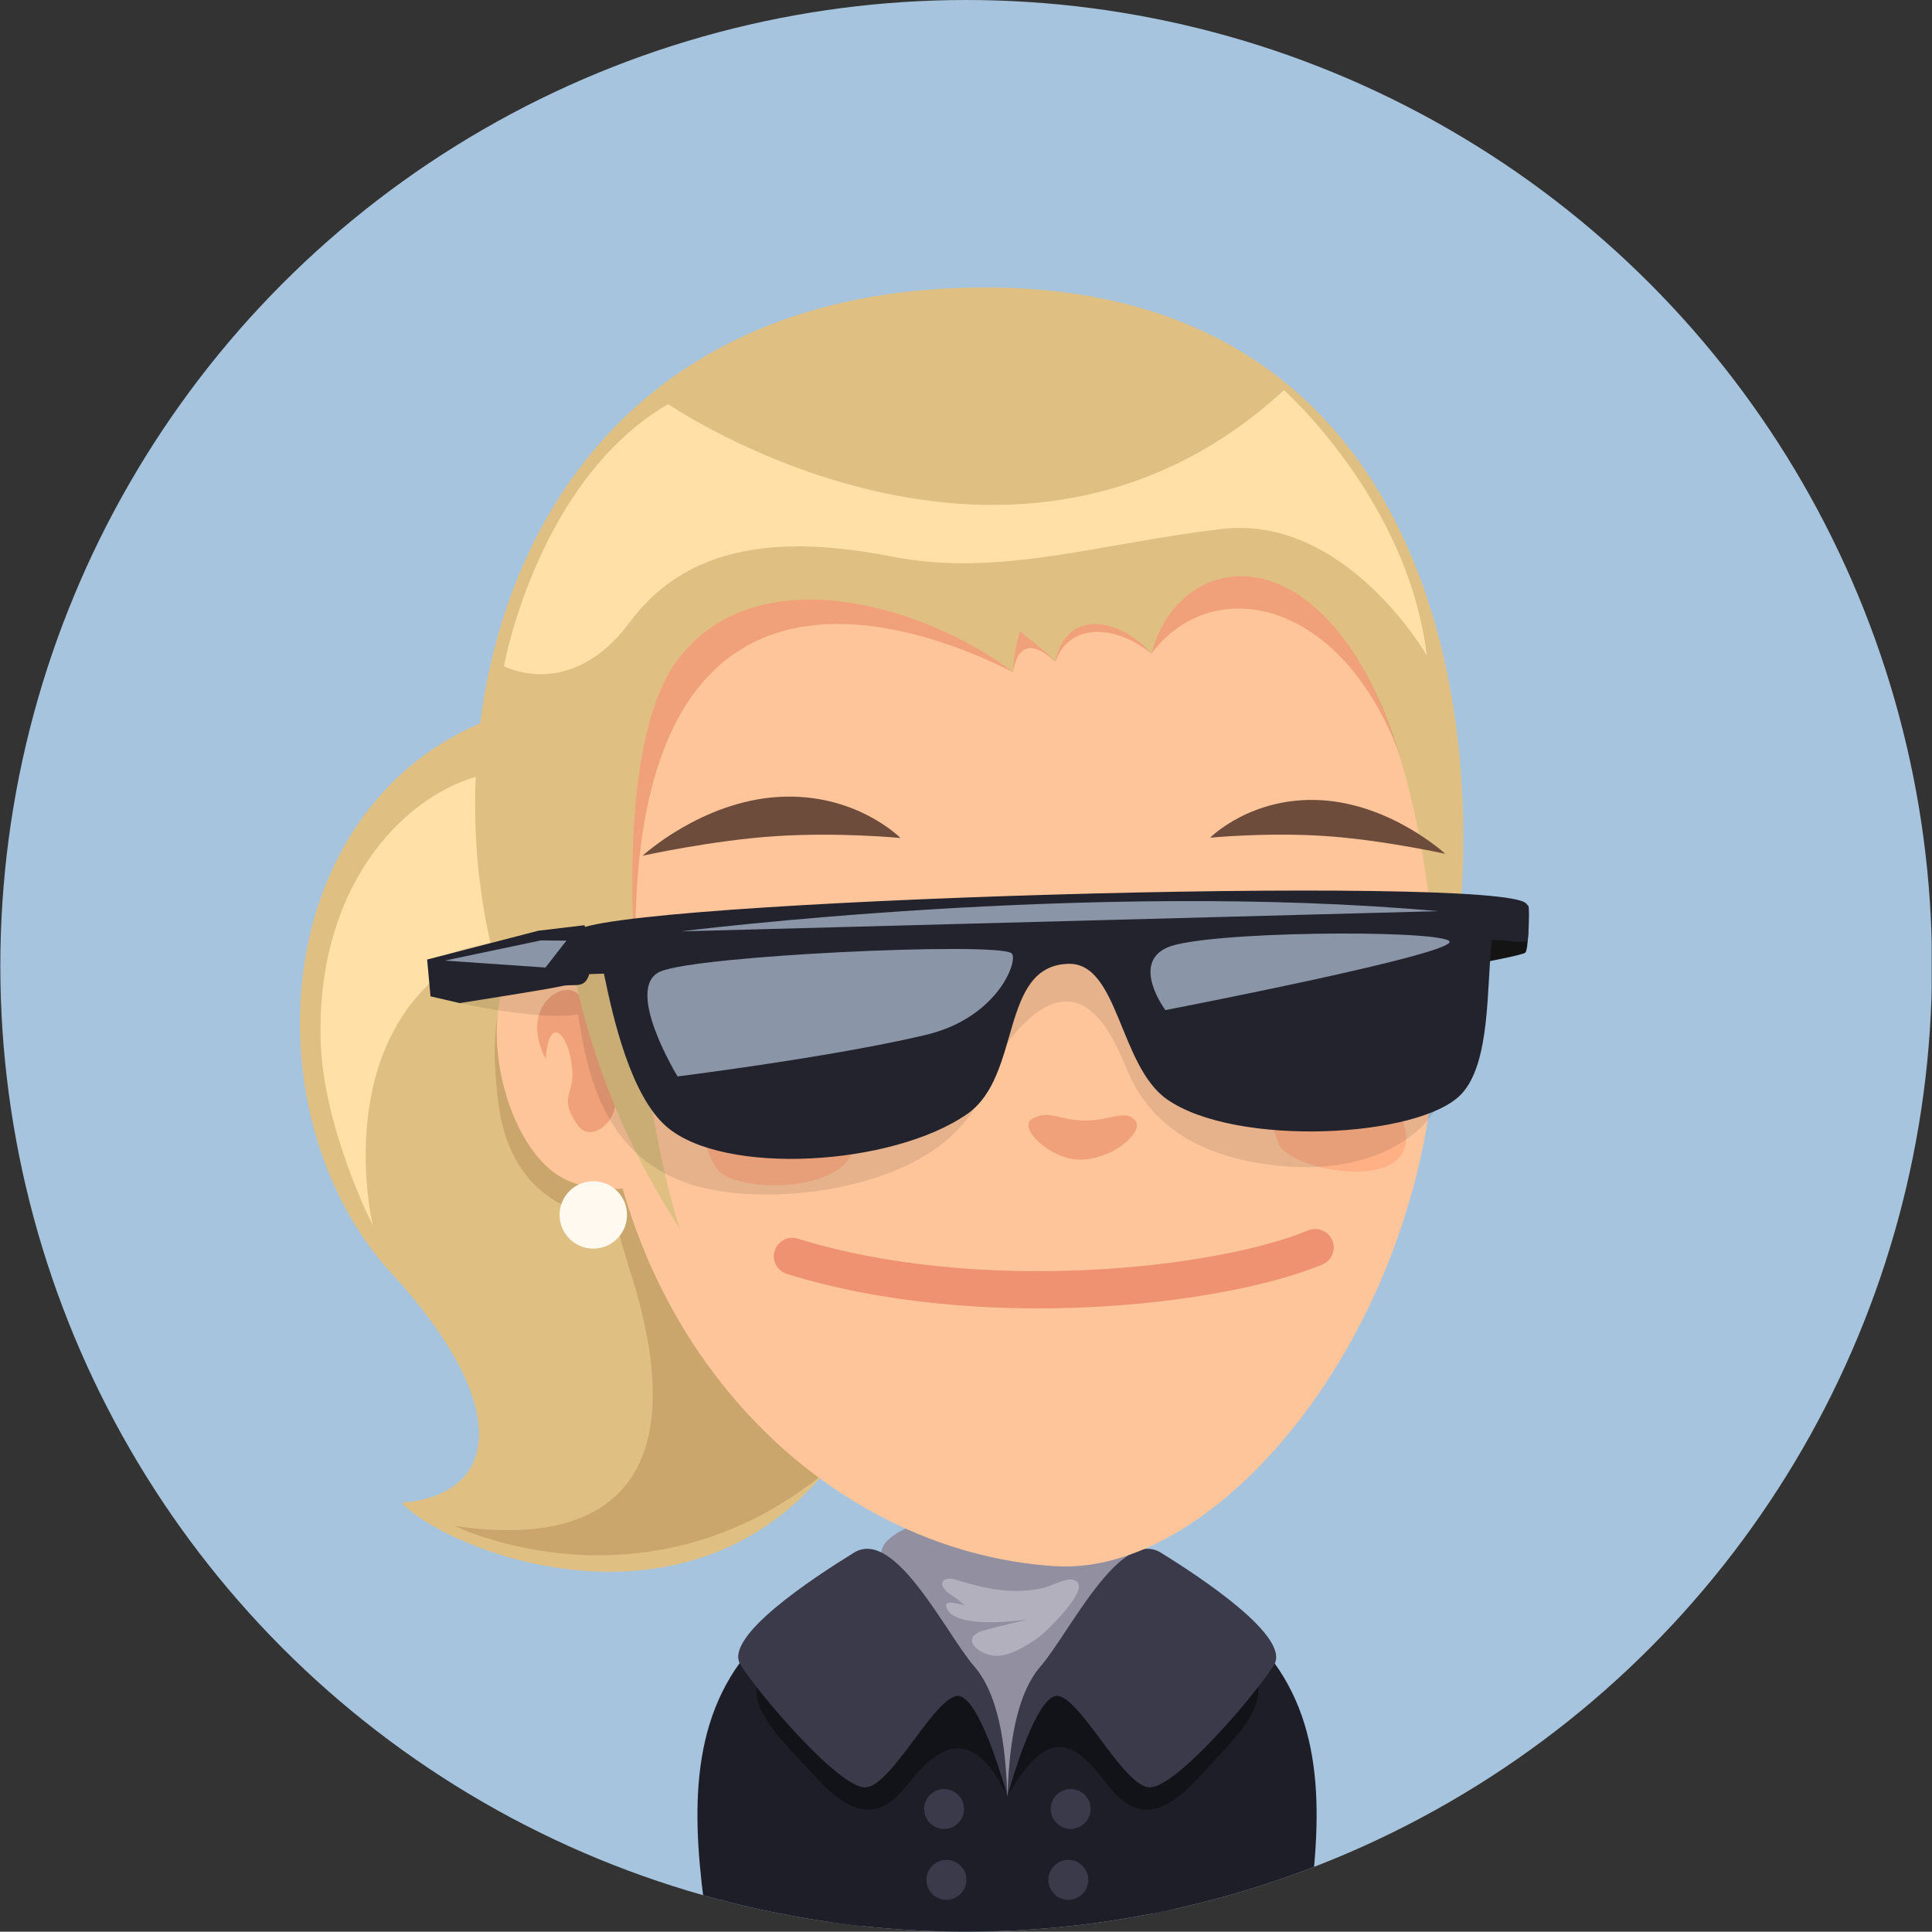 <?xml version="1.0" encoding="iso-8859-1"?>
<!-- Generator: Adobe Illustrator 16.0.0, SVG Export Plug-In . SVG Version: 6.00 Build 0)  -->
<!DOCTYPE svg PUBLIC "-//W3C//DTD SVG 1.1//EN" "http://www.w3.org/Graphics/SVG/1.1/DTD/svg11.dtd">
<svg version="1.1" xmlns="http://www.w3.org/2000/svg" xmlns:xlink="http://www.w3.org/1999/xlink" x="0px" y="0px"
	 width="66.011px" height="66px" viewBox="0 0 66.011 66" style="enable-background:new 0 0 66.011 66;" xml:space="preserve">
<rect x="0" y="0" width="66.011" height="66" fill="#333333" stroke="none"/>
<g id="Layer_24">
	<g>
		<defs>
			<circle id="SVGID_1_" cx="33.011" cy="33" r="33"/>
		</defs>
		<clipPath id="SVGID_2_">
			<use xlink:href="#SVGID_1_"  style="overflow:visible;"/>
		</clipPath>
		<rect style="clip-path:url(#SVGID_2_);fill:#A6C4DD;" width="66" height="65.998"/>
		<path style="clip-path:url(#SVGID_2_);fill:#1E1E29;" d="M44.664,65.701c0.521-3.556,0.646-6.876-1.498-9.356l-1.684,2.075
			c0,0-1.68,3.999-2.175,7.578h5.329C44.644,65.9,44.649,65.803,44.664,65.701z"/>
		<path style="clip-path:url(#SVGID_2_);fill:#1E1E29;" d="M25.65,56.345c-2.145,2.48-2.02,5.801-1.499,9.356
			c0.015,0.102,0.021,0.199,0.028,0.297h5.329c-0.495-3.579-2.175-7.578-2.175-7.578L25.65,56.345z"/>
		<path style="clip-path:url(#SVGID_2_);fill:#1E1E29;" d="M42.353,55.489c-3.428-2.751-12.536-2.45-15.743-0.133
			c-3.664,2.648,1.235,4.467,1.853,10.642h11.534C40.581,60.036,46.061,58.465,42.353,55.489z"/>
		<circle style="clip-path:url(#SVGID_2_);fill:#3A3A4A;" cx="36.582" cy="61.808" r="0.681"/>
		<circle style="clip-path:url(#SVGID_2_);fill:#3A3A4A;" cx="36.502" cy="64.229" r="0.682"/>
		<circle style="clip-path:url(#SVGID_2_);fill:#3A3A4A;" cx="32.257" cy="61.808" r="0.681"/>
		<circle style="clip-path:url(#SVGID_2_);fill:#3A3A4A;" cx="32.337" cy="64.229" r="0.682"/>
		<linearGradient id="SVGID_3_" gradientUnits="userSpaceOnUse" x1="34.435" y1="52.751" x2="34.435" y2="56.038">
			<stop  offset="0" style="stop-color:#EE996D"/>
			<stop  offset="0.016" style="stop-color:#EE9A6E"/>
			<stop  offset="0.373" style="stop-color:#F8B181"/>
			<stop  offset="0.709" style="stop-color:#FDBF8D"/>
			<stop  offset="1" style="stop-color:#FFC491"/>
		</linearGradient>
		<path style="clip-path:url(#SVGID_2_);fill:url(#SVGID_3_);" d="M38.197,54.055c-0.903-0.512-0.699-1.498-0.699-2.586
			c0-3.439-6.127-3.373-6.127,0c0,1.021,0.204,2.074-0.698,2.586c-0.43,0.243-0.994,0.934-0.601,2.152
			c0.471,1.464,2.753,3.037,4.362,3.765c1.609-0.728,3.893-2.301,4.363-3.765C39.191,54.988,38.628,54.298,38.197,54.055z"/>
		<path style="clip-path:url(#SVGID_2_);fill:#918FA0;" d="M34.348,51.741c-2.076,0.028-3.356,0.239-4.037,0.907
			c-1.247,1.226,3.213,5.537,4.109,8.728c1.17-3.7,4.865-6.532,4.36-8.355C38.354,51.481,36.424,51.713,34.348,51.741z"/>
		<path style="clip-path:url(#SVGID_2_);fill:#121219;" d="M38.313,56.218c-2.38,0.051-3.568,2.438-3.894,5.158
			c1.576-2.806,2.517-1.538,3.49-0.313c0.973,1.226,1.958,0.91,3.16-0.453c0.958-1.087,2.541-2.4,1.676-3.575
			C42.746,57.035,40.691,56.167,38.313,56.218z"/>
		<path style="clip-path:url(#SVGID_2_);fill:#3A3A4A;" d="M39.664,53.051c-1.405-0.868-3.135,2.758-4.109,3.882
			c-0.973,1.124-1.081,3.218-1.135,4.443c0,0,0.864-3.217,1.622-3.422c0.757-0.204,2.325,3.116,3.244,3.116
			c0.918,0,3.667-3.242,4.245-4.188C44.108,55.937,41.07,53.919,39.664,53.051z"/>
		<path style="clip-path:url(#SVGID_2_);fill:#121219;" d="M30.527,56.218c-2.379-0.051-4.433,0.817-4.433,0.817
			c-0.866,1.175,0.717,2.488,1.675,3.575c1.202,1.363,2.188,1.679,3.161,0.453c0.973-1.226,2.189-2.373,3.489,0.313
			C34.096,58.655,32.906,56.269,30.527,56.218z"/>
		<path style="clip-path:url(#SVGID_2_);fill:#3A3A4A;" d="M29.176,53.051c-1.406,0.868-4.459,2.872-3.881,3.818
			c0.577,0.945,3.341,4.201,4.259,4.201c0.92,0,2.487-3.32,3.244-3.116c0.757,0.205,1.622,3.422,1.622,3.422
			c-0.054-1.226-0.162-3.319-1.135-4.443C32.312,55.809,30.581,52.183,29.176,53.051z"/>
		<path style="opacity:0.3;clip-path:url(#SVGID_2_);fill:#FFFFFF;" d="M36.645,53.971c-0.053-0.01-0.105-0.012-0.158-0.001
			c-0.298,0.055-0.576,0.23-0.877,0.296c-0.767,0.168-1.544,0.095-2.294-0.106c-0.222-0.06-0.442-0.115-0.661-0.188
			c-0.337-0.11-0.648,0.059-0.333,0.382c0.104,0.104,0.228,0.178,0.349,0.255c0.048,0.03,0.261,0.231,0.302,0.229
			c-0.148,0.009-0.769-0.251-0.626,0.109c0.272,0.681,2.205,0.465,2.77,0.382c-0.504,0.133-1.018,0.24-1.519,0.383
			c-0.652,0.185-0.396,0.616,0.101,0.798c0.563,0.209,1.113-0.138,1.578-0.424c0.283-0.174,0.517-0.406,0.747-0.646
			C36.214,55.237,37.321,54.109,36.645,53.971z"/>
		<path style="clip-path:url(#SVGID_2_);fill:#E0C082;" d="M19.386,23.9C9.234,25.286,8.032,37.686,13.364,43.49
			c4.177,4.549,3.711,7.593,0.358,7.853c1.952,2.118,15.188,7.043,17.813-9.493C34.159,25.313,24.246,23.235,19.386,23.9z"/>
		<path style="clip-path:url(#SVGID_2_);fill:#FFE1A8;" d="M17.716,26.381c-2.604-0.253-6.938,2.797-6.76,9.185
			c0.085,2.972,1.779,6.299,1.779,6.299s-2.238-9.362,6.926-10.31C29.72,30.513,17.716,26.381,17.716,26.381z"/>
		<path style="clip-path:url(#SVGID_2_);fill:#CAA66C;" d="M25.653,33.815c-2.005,1.451-7.264-0.216-4.113,9.65
			c2.226,6.978-0.604,9.486-6.021,8.667c0,0,8.311,4.096,15.04-4.222C37.876,38.865,34.668,27.281,25.653,33.815z"/>
		<path style="clip-path:url(#SVGID_2_);fill:#CAA66C;" d="M20.007,31.887c-1.94-0.198-3.56,1.256-2.984,5.782
			c0.574,4.525,4.787,3.974,4.787,3.974S21.945,32.086,20.007,31.887z"/>
		<path style="clip-path:url(#SVGID_2_);fill:#E0C082;" d="M33.277,9.824c-22.95,0.353-19.186,31.36-9.244,30.366
			c5.079-0.51,3.876-6.435,8.852-7.562c2.443-0.553,4.974-0.536,7.459-0.353c2.417,0.177,6.635,6.955,7.806,5.447
			C50.936,34.129,53.369,9.516,33.277,9.824z"/>
		<path style="clip-path:url(#SVGID_2_);fill:#FFC59A;" d="M34.271,16.609c-10.616,0.341-14.104,7.592-13.832,18.433
			c0.271,10.843,7.785,17.989,15.624,18.471c6.017,0.368,13.609-9.333,12.992-20.162C48.447,22.664,44.476,16.282,34.271,16.609z"/>
		<path style="opacity:0.3;clip-path:url(#SVGID_2_);fill:#D14F2E;" d="M34.372,21.092c-0.913,0.244,0.238,1.871,0.238,1.871
			c0.198-1.114,0.813-0.95,1.445-0.35C36.056,22.613,35.286,20.846,34.372,21.092z"/>
		<path style="opacity:0.3;clip-path:url(#SVGID_2_);fill:#D14F2E;" d="M37.317,20.366c-1.829-0.052-1.255,2.259-1.255,2.259
			c0.38-1.233,1.891-1.405,3.281-0.292C39.344,22.333,39.149,20.42,37.317,20.366z"/>
		<path style="opacity:0.3;clip-path:url(#SVGID_2_);fill:#D14F2E;" d="M25.722,18.559c-8.072,3.159-3.658,18.827-3.658,18.827
			C19.37,15.335,32.874,22.11,34.61,22.963C33.123,20.547,31.433,16.324,25.722,18.559z"/>
		<path style="opacity:0.3;clip-path:url(#SVGID_2_);fill:#D14F2E;" d="M42.116,16.731c-2.079,0.148-2.81,4.117-2.772,5.602
			c2.007-2.722,6.519-2.036,8.572,3.696C48.003,23.739,45.001,16.525,42.116,16.731z"/>
		<path style="clip-path:url(#SVGID_2_);fill:#FFC59A;" d="M18.698,31.861c-2.925,1.305-1.742,7.351,0.649,8.451
			c0.765,0.354,1.579,0.365,2.364,0.245c0.015-0.034,0.029-0.069,0.044-0.105c0.352-0.813-0.279-4.845-0.458-5.674
			C20.846,32.69,20.104,31.234,18.698,31.861z"/>
		<path style="opacity:0.3;clip-path:url(#SVGID_2_);fill:#D14F2E;" d="M19.638,33.883c-0.595-0.321-1.851,0.648-0.994,2.295
			c0.13-1.682,0.861-0.718,0.915,0.451c0.035,0.784-0.465,0.88,0.159,1.79c0.339,0.492,0.859,0.2,1.1-0.136
			C21.58,37.224,20.36,34.274,19.638,33.883z"/>
		<path style="clip-path:url(#SVGID_2_);fill:#E0C082;" d="M30.822,11.231c-10.625,2.07-15.934,17.985-7.583,30.77
			c-1.418-4.219-2.78-15.813-0.113-19.42c2.678-3.622,8.456-1.919,11.484,0.382c0.023-0.473,0.103-0.966,0.243-1.396
			c0.112,0.114,1.062,0.815,1.202,1.047c0.367-1.866,2.255-1.479,3.288-0.28c1.07-4.093,7.167-4.419,9.14,6.164
			c0.22,1.18,0.185-4.578-0.024-5.771C47.49,17.196,40.715,9.304,30.822,11.231z"/>
		<path style="clip-path:url(#SVGID_2_);fill:#FFE1A8;" d="M43.871,13.332c-9.303,8.535-21.043,0.475-21.043,0.475
			c-4.473,2.612-5.608,8.954-5.608,8.954s2.277,1.219,4.294-1.499c2.017-2.72,5.265-2.969,8.948-2.248
			c3.681,0.72,7.011-0.433,11.263-0.939c4.253-0.508,7.023,4.317,7.023,4.317C48.114,17.099,43.871,13.332,43.871,13.332z"/>
		<circle style="clip-path:url(#SVGID_2_);fill:#FFF9F0;" cx="20.271" cy="41.51" r="1.152"/>
		<path style="clip-path:url(#SVGID_2_);fill:#FFB085;" d="M45.516,37.073c-1.066-0.044-2.543,0.331-1.814,2.027
			c0.388,0.905,4.552,1.696,4.332-0.366c-0.023-0.213-0.078-0.398-0.157-0.561C47.455,37.312,46.332,37.109,45.516,37.073z"/>
		<path style="clip-path:url(#SVGID_2_);fill:#FFB085;" d="M28.887,37.939c-0.613-0.887-1.879-0.871-2.78-0.73
			c-1.178,0.181-2.728,0.934-1.631,2.701c0.584,0.943,5.288,0.93,4.683-1.367C29.096,38.308,29.004,38.107,28.887,37.939z"/>
		<path style="opacity:0.3;clip-path:url(#SVGID_2_);fill:#D14F2E;" d="M37.019,38.286c-0.826-0.015-1.153-0.373-1.732-0.072
			c-0.581,0.302,0.659,1.462,1.683,1.408c1.158-0.06,2.12-0.98,1.819-1.336C38.437,37.873,37.938,38.303,37.019,38.286z"/>
		<path style="clip-path:url(#SVGID_2_);fill:#6E4C3C;" d="M41.347,28.622c0,0,1.908-0.186,3.869-0.061
			c1.962,0.125,4.166,0.612,4.166,0.612s-1.828-1.689-4.229-1.832C42.749,27.198,41.347,28.622,41.347,28.622z"/>
		<path style="clip-path:url(#SVGID_2_);fill:#6E4C3C;" d="M21.955,29.238c0,0,2.419-0.534,4.57-0.67
			c2.15-0.139,4.243,0.064,4.243,0.064s-1.538-1.562-4.174-1.403C23.962,27.387,21.955,29.238,21.955,29.238z"/>
		<path style="clip-path:url(#SVGID_2_);fill:#1E4C76;" d="M43.256,32.65c-0.146,1.632,0.222,2.919,1.662,3.061
			c2.037,0.202,2.698-1.507,2.836-2.635C46.834,32.654,44.766,32.444,43.256,32.65z"/>
		<path style="clip-path:url(#SVGID_2_);fill:#9CD0FF;" d="M44.694,32.624c-0.817,0.09-0.478,1.557,0.365,1.206
			C45.671,33.579,45.419,32.546,44.694,32.624z"/>
		<path style="clip-path:url(#SVGID_2_);fill:#121B21;" d="M42.189,32.916c0,0,1.836-0.279,3.612,0
			c3.607,0.569,4.765,0.164,4.765,0.164c-1.952-0.409-3.82-1.377-4.993-1.543C43.429,31.233,42.189,32.916,42.189,32.916z"/>
		<path style="clip-path:url(#SVGID_2_);fill:#1E4C76;" d="M24.347,33.076c0.137,1.128,0.799,2.837,2.836,2.635
			c1.441-0.142,1.808-1.429,1.661-3.061C27.333,32.444,25.268,32.654,24.347,33.076z"/>
		<path style="clip-path:url(#SVGID_2_);fill:#9CD0FF;" d="M26.412,32.735c-0.727-0.08-0.977,0.954-0.367,1.207
			C26.89,34.292,27.229,32.824,26.412,32.735z"/>
		<path style="clip-path:url(#SVGID_2_);fill:#121B21;" d="M26.528,31.537c-1.175,0.166-3.041,1.134-4.994,1.543
			c0,0,1.158,0.405,4.765-0.164c1.776-0.279,3.613,0,3.613,0S28.672,31.233,26.528,31.537z"/>
		<path style="opacity:0.5;clip-path:url(#SVGID_2_);fill:#DE6049;" d="M44.695,42.04c-3.218,1.328-11.277,2.193-17.436,0.281
			c-0.068-0.021-0.136-0.03-0.204-0.029c-0.263,0.007-0.503,0.181-0.587,0.445c-0.104,0.332,0.083,0.686,0.416,0.789
			c6.524,2.026,14.816,1.116,18.294-0.318c0.322-0.135,0.476-0.503,0.343-0.826C45.39,42.061,45.019,41.907,44.695,42.04z"/>
		<path style="clip-path:url(#SVGID_2_);fill:#131413;" d="M50.942,30.854l-0.336,2.04c0,0,1.395-0.255,1.507-0.343
			c0.114-0.09,0.125-1.256,0.117-1.533C52.224,30.743,50.942,30.854,50.942,30.854z"/>
		<path style="opacity:0.1;clip-path:url(#SVGID_2_);" d="M39.675,30.802c-7.633,0.181-20.847,0.466-24.367,1.803l0.398,1.669
			c0,0,2.818,0.621,4.047,0.38c0.353,2.505,1.114,4.777,3.574,5.717c2.296,0.875,6.753,0.476,8.982-1.386
			c1.751-1.462,1.292-2.83,2.878-4.199c1.783-1.54,2.758,0.384,3.288,1.695c0.954,2.353,3.135,3.202,5.528,3.376
			c2.448,0.18,4.307-0.737,5.035-1.943c0.912-1.51,1.87-5.094,0.527-6.382C48.148,30.17,42.002,30.747,39.675,30.802z"/>
		<path style="clip-path:url(#SVGID_2_);fill:#23232D;" d="M52.149,30.874c-0.822-1.02-31.6-0.113-32.494,0.948
			c-0.026,0.032-0.054,0.063-0.081,0.095c-0.021,0.181,0.145,1.401,0.145,1.401s0.189-0.034,0.916-0.052
			c0.317,1.555,0.919,4.171,2.139,5.228c1.946,1.688,7.722,1.354,10.282-0.439c1.866-1.309,1.082-5.058,3.449-5.124
			c1.715-0.047,1.733,3.491,3.374,4.634c2.355,1.641,8.658,1.318,10.059-0.191c1.006-1.085,0.849-3.686,1.035-5.253
			c0.624-0.015,0.589,0.089,1.217,0.046c0.045-0.214,0.064-1.021,0.036-1.2C52.2,30.936,52.175,30.904,52.149,30.874z"/>
		<path style="clip-path:url(#SVGID_2_);fill:#23232D;" d="M18.395,31.8l-3.801,0.985l0.115,1.257l0.997,0.231
			c0,0,3.044-0.475,3.475-0.578c0.444-0.105,0.783,0.121,0.949-0.398c0.149-0.469-0.012-1.238-0.161-1.685L18.395,31.8z"/>
		<path style="clip-path:url(#SVGID_2_);fill:#8B95A8;" d="M23.265,31.822l25.869-0.69C37.219,30.064,23.265,31.822,23.265,31.822z"
			/>
		<path style="clip-path:url(#SVGID_2_);fill:#8B95A8;" d="M39.889,32.37c-1.262,0.552-0.071,2.142-0.071,2.142
			s10.307-1.988,9.684-2.371C48.877,31.757,41.153,31.818,39.889,32.37z"/>
		<path style="clip-path:url(#SVGID_2_);fill:#8B95A8;" d="M22.561,33.195c-1.264,0.553,0.59,3.584,0.59,3.584
			s5.302-0.663,8.484-1.42c2.518-0.6,3.192-2.626,2.918-2.795C33.929,32.182,23.822,32.644,22.561,33.195z"/>
		<polygon style="clip-path:url(#SVGID_2_);fill:#8B95A8;" points="15.195,32.821 18.636,33.058 19.354,32.139 18.482,32.131 		"/>
	</g>
</g>
<g id="Layer_1">
</g>
</svg>
